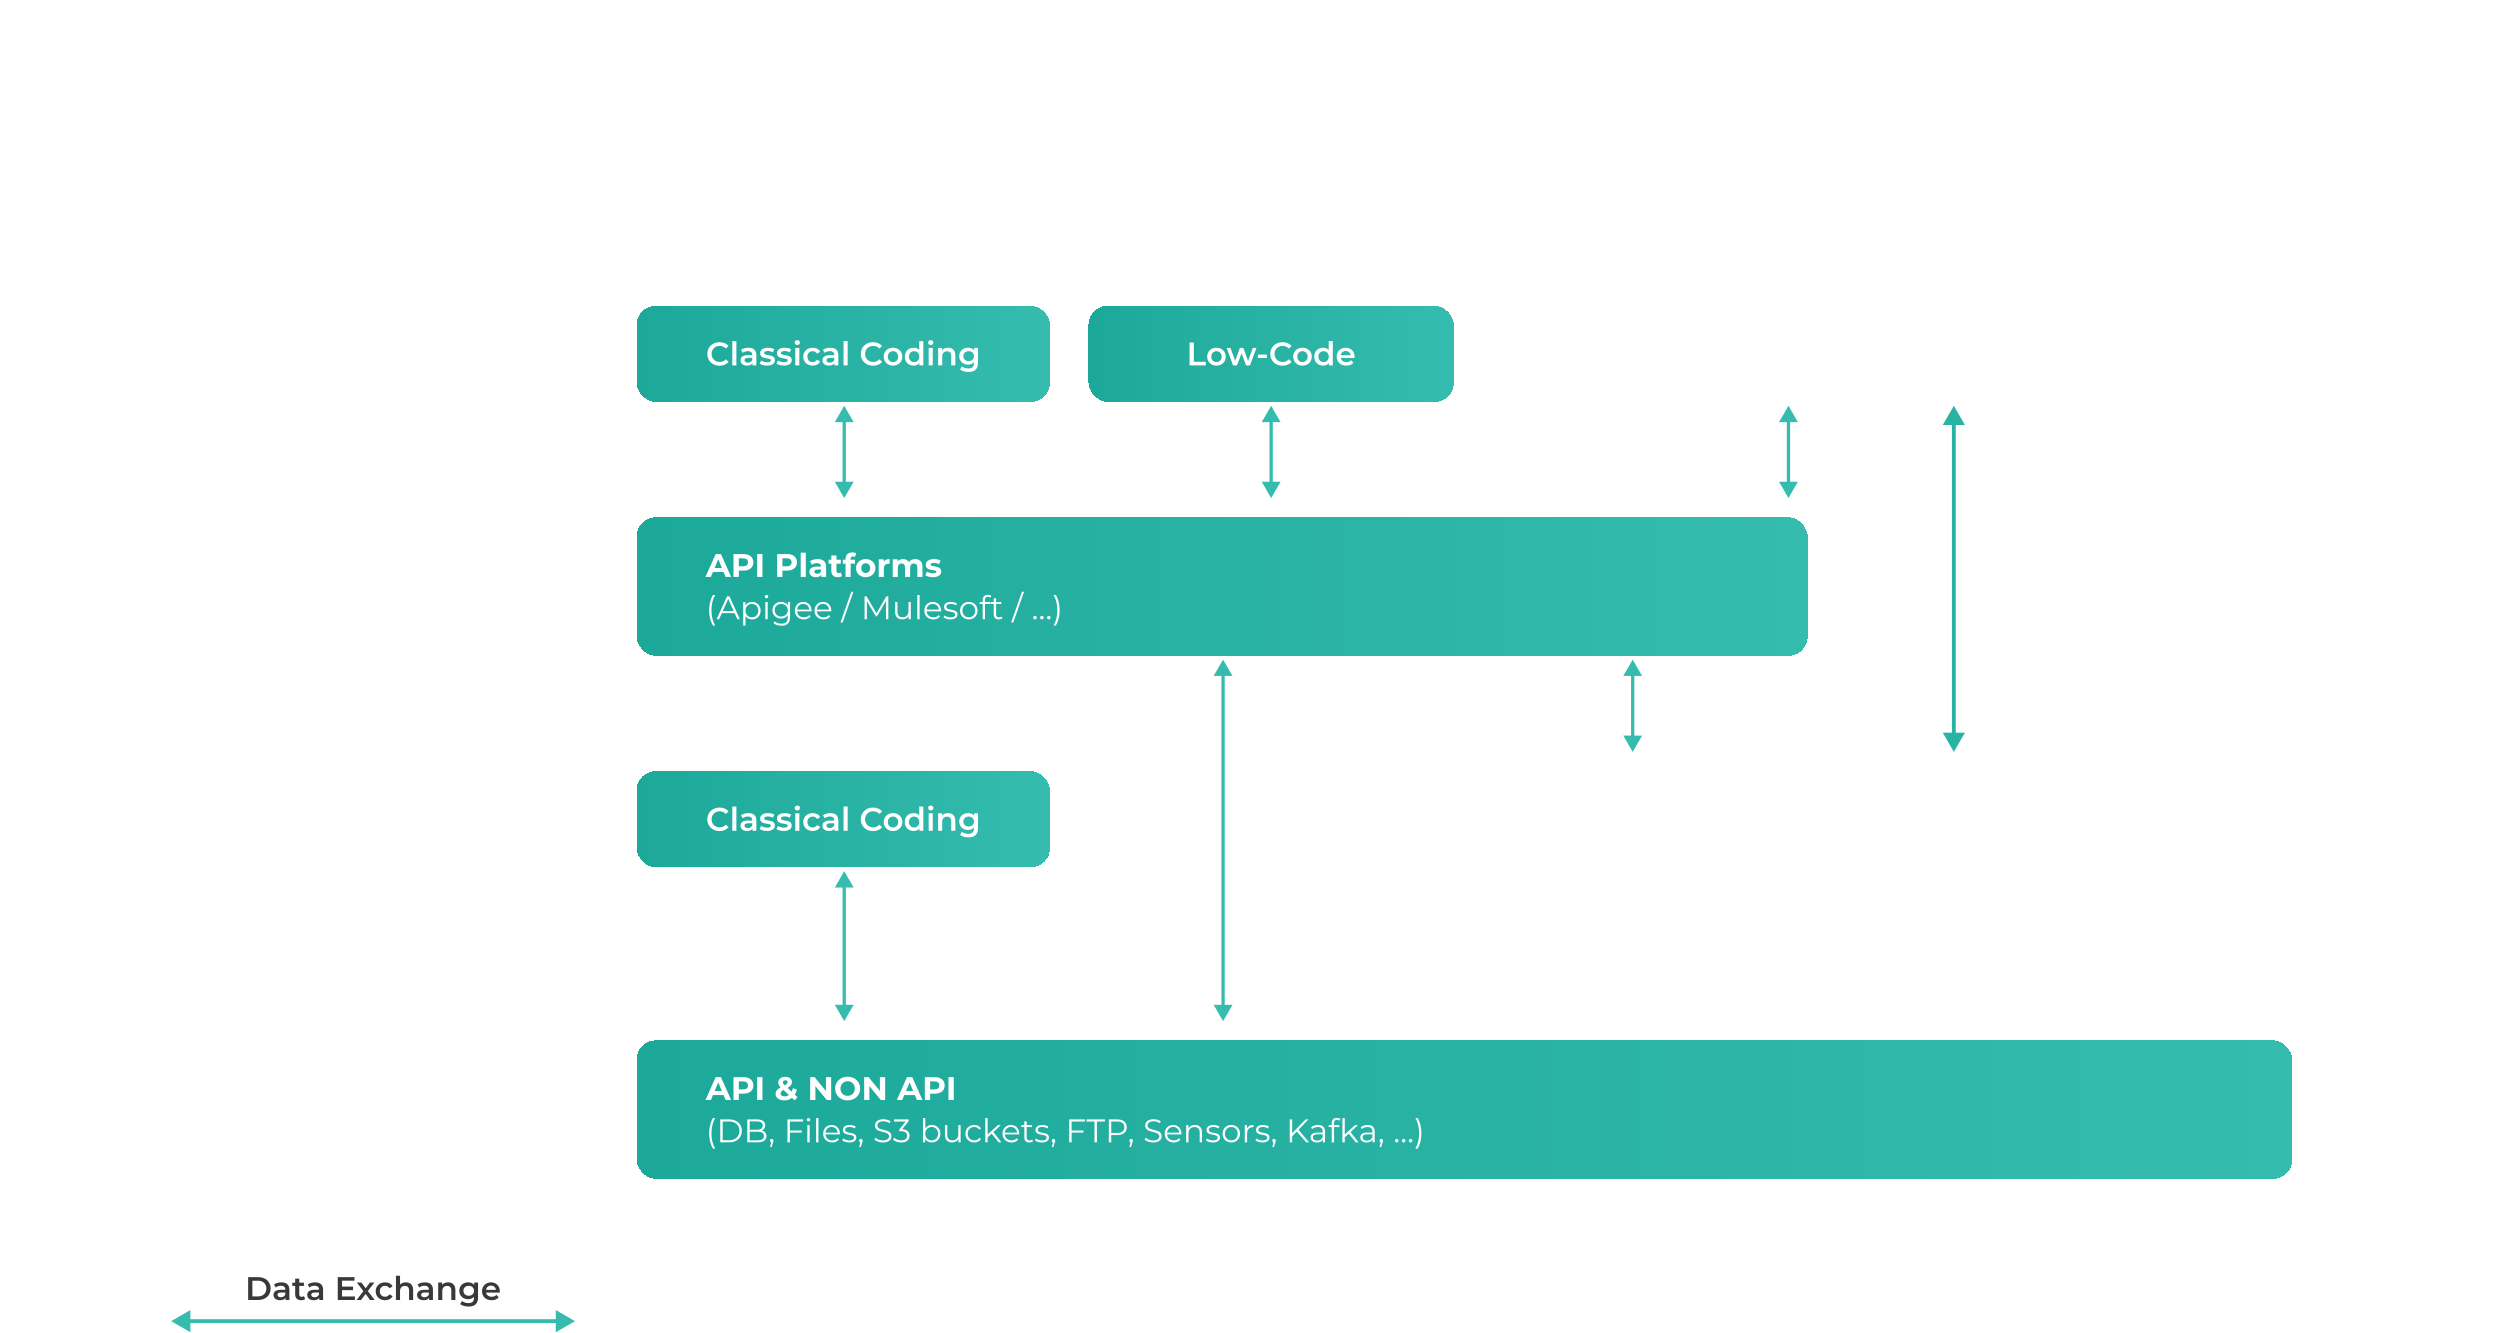 <svg width="1300" height="693" viewBox="0 0 1300 693" fill="none" xmlns="http://www.w3.org/2000/svg">
<g filter="url(#filter0_d_542_4000)">
<rect x="331" y="397" width="215" height="50" rx="10" fill="url(#paint0_linear_542_4000)" shape-rendering="crispEdges"/>
<path d="M374.153 428.17C370.515 428.17 367.795 425.603 367.795 422.05C367.795 418.497 370.515 415.93 374.17 415.93C376.108 415.93 377.774 416.627 378.879 417.919L377.451 419.262C376.584 418.327 375.513 417.868 374.272 417.868C371.807 417.868 370.022 419.602 370.022 422.05C370.022 424.498 371.807 426.232 374.272 426.232C375.513 426.232 376.584 425.773 377.451 424.821L378.879 426.181C377.774 427.473 376.108 428.17 374.153 428.17ZM380.792 428V415.386H382.917V428H380.792ZM389.175 418.82C391.793 418.82 393.306 420.061 393.306 422.679V428H391.3V426.895C390.79 427.677 389.804 428.119 388.444 428.119C386.37 428.119 385.061 426.98 385.061 425.399C385.061 423.886 386.081 422.696 388.835 422.696H391.181V422.56C391.181 421.319 390.433 420.588 388.92 420.588C387.9 420.588 386.846 420.928 386.166 421.489L385.333 419.942C386.302 419.194 387.713 418.82 389.175 418.82ZM388.886 426.572C389.923 426.572 390.824 426.096 391.181 425.161V424.107H388.988C387.543 424.107 387.152 424.651 387.152 425.314C387.152 426.079 387.798 426.572 388.886 426.572ZM398.838 428.119C397.325 428.119 395.812 427.677 394.996 427.099L395.812 425.484C396.611 426.011 397.835 426.385 398.974 426.385C400.317 426.385 400.878 426.011 400.878 425.382C400.878 423.648 395.268 425.28 395.268 421.659C395.268 419.942 396.815 418.82 399.263 418.82C400.47 418.82 401.847 419.109 402.663 419.602L401.847 421.217C400.98 420.707 400.113 420.537 399.246 420.537C397.954 420.537 397.342 420.962 397.342 421.557C397.342 423.393 402.952 421.761 402.952 425.314C402.952 427.014 401.388 428.119 398.838 428.119ZM407.587 428.119C406.074 428.119 404.561 427.677 403.745 427.099L404.561 425.484C405.36 426.011 406.584 426.385 407.723 426.385C409.066 426.385 409.627 426.011 409.627 425.382C409.627 423.648 404.017 425.28 404.017 421.659C404.017 419.942 405.564 418.82 408.012 418.82C409.219 418.82 410.596 419.109 411.412 419.602L410.596 421.217C409.729 420.707 408.862 420.537 407.995 420.537C406.703 420.537 406.091 420.962 406.091 421.557C406.091 423.393 411.701 421.761 411.701 425.314C411.701 427.014 410.137 428.119 407.587 428.119ZM414.602 417.426C413.82 417.426 413.242 416.865 413.242 416.151C413.242 415.437 413.82 414.876 414.602 414.876C415.384 414.876 415.962 415.403 415.962 416.1C415.962 416.848 415.401 417.426 414.602 417.426ZM413.531 428V418.922H415.656V428H413.531ZM422.61 428.119C419.737 428.119 417.697 426.181 417.697 423.461C417.697 420.741 419.737 418.82 422.61 418.82C424.378 418.82 425.789 419.551 426.486 420.928L424.854 421.88C424.31 421.013 423.494 420.622 422.593 420.622C421.029 420.622 419.839 421.71 419.839 423.461C419.839 425.229 421.029 426.3 422.593 426.3C423.494 426.3 424.31 425.909 424.854 425.042L426.486 425.994C425.789 427.354 424.378 428.119 422.61 428.119ZM431.791 418.82C434.409 418.82 435.922 420.061 435.922 422.679V428H433.916V426.895C433.406 427.677 432.42 428.119 431.06 428.119C428.986 428.119 427.677 426.98 427.677 425.399C427.677 423.886 428.697 422.696 431.451 422.696H433.797V422.56C433.797 421.319 433.049 420.588 431.536 420.588C430.516 420.588 429.462 420.928 428.782 421.489L427.949 419.942C428.918 419.194 430.329 418.82 431.791 418.82ZM431.502 426.572C432.539 426.572 433.44 426.096 433.797 425.161V424.107H431.604C430.159 424.107 429.768 424.651 429.768 425.314C429.768 426.079 430.414 426.572 431.502 426.572ZM438.649 428V415.386H440.774V428H438.649ZM453.973 428.17C450.335 428.17 447.615 425.603 447.615 422.05C447.615 418.497 450.335 415.93 453.99 415.93C455.928 415.93 457.594 416.627 458.699 417.919L457.271 419.262C456.404 418.327 455.333 417.868 454.092 417.868C451.627 417.868 449.842 419.602 449.842 422.05C449.842 424.498 451.627 426.232 454.092 426.232C455.333 426.232 456.404 425.773 457.271 424.821L458.699 426.181C457.594 427.473 455.928 428.17 453.973 428.17ZM464.361 428.119C461.573 428.119 459.533 426.181 459.533 423.461C459.533 420.741 461.573 418.82 464.361 418.82C467.183 418.82 469.206 420.741 469.206 423.461C469.206 426.181 467.183 428.119 464.361 428.119ZM464.361 426.3C465.908 426.3 467.064 425.195 467.064 423.461C467.064 421.727 465.908 420.622 464.361 420.622C462.831 420.622 461.675 421.727 461.675 423.461C461.675 425.195 462.831 426.3 464.361 426.3ZM478.004 415.386H480.129V428H478.089V426.827C477.375 427.694 476.321 428.119 475.08 428.119C472.445 428.119 470.49 426.283 470.49 423.461C470.49 420.639 472.445 418.82 475.08 418.82C476.253 418.82 477.29 419.211 478.004 420.044V415.386ZM475.335 426.3C476.865 426.3 478.038 425.195 478.038 423.461C478.038 421.727 476.865 420.622 475.335 420.622C473.805 420.622 472.632 421.727 472.632 423.461C472.632 425.195 473.805 426.3 475.335 426.3ZM483.98 417.426C483.198 417.426 482.62 416.865 482.62 416.151C482.62 415.437 483.198 414.876 483.98 414.876C484.762 414.876 485.34 415.403 485.34 416.1C485.34 416.848 484.779 417.426 483.98 417.426ZM482.909 428V418.922H485.034V428H482.909ZM492.974 418.82C495.15 418.82 496.765 420.061 496.765 422.798V428H494.64V423.07C494.64 421.455 493.841 420.673 492.481 420.673C490.968 420.673 489.948 421.591 489.948 423.41V428H487.823V418.922H489.846V420.095C490.543 419.262 491.648 418.82 492.974 418.82ZM506.53 418.922H508.553V426.623C508.553 429.921 506.836 431.417 503.657 431.417C501.957 431.417 500.274 430.975 499.237 430.125L500.189 428.527C500.988 429.19 502.28 429.615 503.538 429.615C505.544 429.615 506.428 428.697 506.428 426.861V426.385C505.68 427.201 504.609 427.592 503.385 427.592C500.784 427.592 498.795 425.824 498.795 423.189C498.795 420.554 500.784 418.82 503.385 418.82C504.66 418.82 505.782 419.228 506.53 420.129V418.922ZM503.708 425.79C505.306 425.79 506.462 424.736 506.462 423.189C506.462 421.659 505.306 420.622 503.708 420.622C502.093 420.622 500.937 421.659 500.937 423.189C500.937 424.736 502.093 425.79 503.708 425.79Z" fill="white"/>
</g>
<path d="M849 343L844.093 351.5L853.907 351.5L849 343ZM849 391L853.907 382.5L844.093 382.5L849 391ZM848.15 350.65L848.15 383.35L849.85 383.35L849.85 350.65L848.15 350.65Z" fill="#35BCAE"/>
<g filter="url(#filter1_d_542_4000)">
<rect x="331" y="537" width="861" height="72" rx="10" fill="url(#paint1_linear_542_4000)" shape-rendering="crispEdges"/>
<path d="M377.302 568L376.248 565.45H370.723L369.669 568H366.847L372.151 556.1H374.871L380.192 568H377.302ZM371.607 563.359H375.381L373.494 558.803L371.607 563.359ZM386.578 556.1C389.757 556.1 391.746 557.749 391.746 560.418C391.746 563.07 389.757 564.719 386.578 564.719H384.181V568H381.427V556.1H386.578ZM386.425 562.475C388.108 562.475 388.958 561.71 388.958 560.418C388.958 559.109 388.108 558.344 386.425 558.344H384.181V562.475H386.425ZM393.712 568V556.1H396.466V568H393.712ZM414.695 566.521L413.25 568.204L411.822 566.878C410.734 567.728 409.374 568.204 407.844 568.204C405.226 568.204 403.305 566.844 403.305 564.94C403.305 563.444 404.104 562.407 405.923 561.387C405.056 560.486 404.699 559.721 404.699 558.871C404.699 557.137 406.161 555.947 408.405 555.947C410.462 555.947 411.822 557.001 411.822 558.684C411.822 559.908 411.108 560.809 409.493 561.693L411.669 563.716C411.924 563.189 412.128 562.56 412.264 561.863L414.389 562.526C414.168 563.546 413.811 564.464 413.301 565.229L414.695 566.521ZM408.405 557.749C407.589 557.749 407.113 558.208 407.113 558.837C407.113 559.296 407.3 559.636 408.031 560.35C409.204 559.721 409.578 559.279 409.578 558.735C409.578 558.157 409.17 557.749 408.405 557.749ZM408.031 566.13C408.847 566.13 409.612 565.892 410.258 565.433L407.385 562.747C406.297 563.376 405.906 563.92 405.906 564.651C405.906 565.518 406.722 566.13 408.031 566.13ZM429.481 556.1H432.201V568H429.94L424.007 560.775V568H421.287V556.1H423.565L429.481 563.325V556.1ZM440.779 568.204C437.022 568.204 434.268 565.586 434.268 562.05C434.268 558.514 437.022 555.896 440.779 555.896C444.519 555.896 447.29 558.497 447.29 562.05C447.29 565.603 444.519 568.204 440.779 568.204ZM440.779 565.858C442.904 565.858 444.502 564.311 444.502 562.05C444.502 559.789 442.904 558.242 440.779 558.242C438.654 558.242 437.056 559.789 437.056 562.05C437.056 564.311 438.654 565.858 440.779 565.858ZM457.554 556.1H460.274V568H458.013L452.08 560.775V568H449.36V556.1H451.638L457.554 563.325V556.1ZM476.795 568L475.741 565.45H470.216L469.162 568H466.34L471.644 556.1H474.364L479.685 568H476.795ZM471.1 563.359H474.874L472.987 558.803L471.1 563.359ZM486.071 556.1C489.25 556.1 491.239 557.749 491.239 560.418C491.239 563.07 489.25 564.719 486.071 564.719H483.674V568H480.92V556.1H486.071ZM485.918 562.475C487.601 562.475 488.451 561.71 488.451 560.418C488.451 559.109 487.601 558.344 485.918 558.344H483.674V562.475H485.918ZM493.205 568V556.1H495.959V568H493.205ZM370.74 593.298C369.482 591.241 368.768 588.47 368.768 585.342C368.768 582.214 369.482 579.409 370.74 577.386H371.896C370.553 579.715 369.958 582.316 369.958 585.342C369.958 588.368 370.553 590.969 371.896 593.298H370.74ZM374.533 590V578.1H379.378C383.186 578.1 385.753 580.548 385.753 584.05C385.753 587.552 383.186 590 379.378 590H374.533ZM375.791 588.912H379.31C382.472 588.912 384.512 586.906 384.512 584.05C384.512 581.194 382.472 579.188 379.31 579.188H375.791V588.912ZM396.075 583.863C397.605 584.203 398.523 585.206 398.523 586.821C398.523 588.844 397.027 590 394.052 590H388.578V578.1H393.712C396.364 578.1 397.894 579.222 397.894 581.16C397.894 582.52 397.163 583.421 396.075 583.863ZM393.627 579.137H389.836V583.455H393.627C395.531 583.455 396.636 582.724 396.636 581.296C396.636 579.868 395.531 579.137 393.627 579.137ZM394.035 588.963C396.126 588.963 397.265 588.283 397.265 586.719C397.265 585.172 396.126 584.492 394.035 584.492H389.836V588.963H394.035ZM401.308 588.232C401.835 588.232 402.209 588.64 402.209 589.15C402.209 589.439 402.141 589.66 401.971 590.136L401.257 592.482H400.441L401.019 590.017C400.662 589.915 400.407 589.592 400.407 589.15C400.407 588.623 400.798 588.232 401.308 588.232ZM417.639 579.188H410.737V583.863H416.891V584.951H410.737V590H409.479V578.1H417.639V579.188ZM420.428 579.103C419.935 579.103 419.544 578.712 419.544 578.236C419.544 577.777 419.935 577.386 420.428 577.386C420.921 577.386 421.312 577.76 421.312 578.219C421.312 578.712 420.938 579.103 420.428 579.103ZM419.816 590V581.058H421.023V590H419.816ZM424.381 590V577.386H425.588V590H424.381ZM436.75 585.529C436.75 585.631 436.733 585.767 436.733 585.903H429.253C429.389 587.773 430.817 589.014 432.772 589.014C433.86 589.014 434.829 588.623 435.509 587.841L436.189 588.623C435.39 589.575 434.149 590.085 432.738 590.085C429.95 590.085 428.046 588.181 428.046 585.529C428.046 582.877 429.899 580.99 432.415 580.99C434.931 580.99 436.75 582.843 436.75 585.529ZM432.415 582.027C430.681 582.027 429.406 583.251 429.253 585.002H435.594C435.441 583.251 434.166 582.027 432.415 582.027ZM441.603 590.085C440.124 590.085 438.696 589.609 437.965 588.98L438.509 588.028C439.223 588.589 440.43 589.031 441.688 589.031C443.388 589.031 444.085 588.453 444.085 587.569C444.085 585.24 438.288 587.076 438.288 583.54C438.288 582.078 439.546 580.99 441.824 580.99C442.98 580.99 444.238 581.313 444.986 581.823L444.459 582.792C443.677 582.248 442.742 582.027 441.824 582.027C440.209 582.027 439.495 582.656 439.495 583.506C439.495 585.92 445.292 584.101 445.292 587.535C445.292 589.082 443.932 590.085 441.603 590.085ZM447.66 588.232C448.187 588.232 448.561 588.64 448.561 589.15C448.561 589.439 448.493 589.66 448.323 590.136L447.609 592.482H446.793L447.371 590.017C447.014 589.915 446.759 589.592 446.759 589.15C446.759 588.623 447.15 588.232 447.66 588.232ZM459.112 590.102C457.327 590.102 455.576 589.473 454.692 588.555L455.185 587.586C456.035 588.419 457.548 589.031 459.112 589.031C461.339 589.031 462.308 588.096 462.308 586.923C462.308 583.659 454.981 585.665 454.981 581.262C454.981 579.511 456.341 577.998 459.367 577.998C460.71 577.998 462.104 578.389 463.056 579.052L462.631 580.055C461.611 579.392 460.421 579.069 459.367 579.069C457.191 579.069 456.222 580.038 456.222 581.228C456.222 584.492 463.549 582.52 463.549 586.855C463.549 588.606 462.155 590.102 459.112 590.102ZM469.149 583.2C471.699 583.336 472.974 584.679 472.974 586.583C472.974 588.572 471.529 590.102 468.656 590.102C466.939 590.102 465.29 589.507 464.372 588.572L464.967 587.603C465.732 588.402 467.109 588.98 468.656 588.98C470.628 588.98 471.716 588.062 471.716 586.583C471.716 585.155 470.713 584.22 468.503 584.22H467.653V583.319L470.951 579.188H464.865V578.1H472.515V578.967L469.149 583.2ZM484.554 580.99C487.104 580.99 489.008 582.826 489.008 585.529C489.008 588.232 487.104 590.085 484.554 590.085C483.075 590.085 481.834 589.439 481.103 588.232V590H479.947V577.386H481.154V582.758C481.902 581.602 483.126 580.99 484.554 580.99ZM484.469 589.014C486.356 589.014 487.801 587.62 487.801 585.529C487.801 583.438 486.356 582.044 484.469 582.044C482.565 582.044 481.137 583.438 481.137 585.529C481.137 587.62 482.565 589.014 484.469 589.014ZM498.319 581.058H499.526V590H498.37V588.368C497.741 589.456 496.585 590.085 495.157 590.085C492.879 590.085 491.383 588.81 491.383 586.243V581.058H492.59V586.124C492.59 588.028 493.576 588.997 495.276 588.997C497.146 588.997 498.319 587.79 498.319 585.75V581.058ZM506.613 590.085C503.944 590.085 502.006 588.198 502.006 585.529C502.006 582.86 503.944 580.99 506.613 580.99C508.126 580.99 509.401 581.585 510.115 582.758L509.214 583.37C508.602 582.469 507.65 582.044 506.613 582.044C504.658 582.044 503.23 583.438 503.23 585.529C503.23 587.637 504.658 589.014 506.613 589.014C507.65 589.014 508.602 588.606 509.214 587.705L510.115 588.317C509.401 589.473 508.126 590.085 506.613 590.085ZM519.272 590L515.668 585.512L513.56 587.45V590H512.353V577.386H513.56V585.937L518.898 581.058H520.394L516.569 584.713L520.751 590H519.272ZM530.001 585.529C530.001 585.631 529.984 585.767 529.984 585.903H522.504C522.64 587.773 524.068 589.014 526.023 589.014C527.111 589.014 528.08 588.623 528.76 587.841L529.44 588.623C528.641 589.575 527.4 590.085 525.989 590.085C523.201 590.085 521.297 588.181 521.297 585.529C521.297 582.877 523.15 580.99 525.666 580.99C528.182 580.99 530.001 582.843 530.001 585.529ZM525.666 582.027C523.932 582.027 522.657 583.251 522.504 585.002H528.845C528.692 583.251 527.417 582.027 525.666 582.027ZM536.741 588.589L537.166 589.456C536.69 589.881 535.976 590.085 535.279 590.085C533.596 590.085 532.661 589.133 532.661 587.484V582.078H531.063V581.058H532.661V579.103H533.868V581.058H536.588V582.078H533.868V587.416C533.868 588.47 534.412 589.048 535.415 589.048C535.908 589.048 536.401 588.895 536.741 588.589ZM541.761 590.085C540.282 590.085 538.854 589.609 538.123 588.98L538.667 588.028C539.381 588.589 540.588 589.031 541.846 589.031C543.546 589.031 544.243 588.453 544.243 587.569C544.243 585.24 538.446 587.076 538.446 583.54C538.446 582.078 539.704 580.99 541.982 580.99C543.138 580.99 544.396 581.313 545.144 581.823L544.617 582.792C543.835 582.248 542.9 582.027 541.982 582.027C540.367 582.027 539.653 582.656 539.653 583.506C539.653 585.92 545.45 584.101 545.45 587.535C545.45 589.082 544.09 590.085 541.761 590.085ZM547.817 588.232C548.344 588.232 548.718 588.64 548.718 589.15C548.718 589.439 548.65 589.66 548.48 590.136L547.766 592.482H546.95L547.528 590.017C547.171 589.915 546.916 589.592 546.916 589.15C546.916 588.623 547.307 588.232 547.817 588.232ZM564.148 579.188H557.246V583.863H563.4V584.951H557.246V590H555.988V578.1H564.148V579.188ZM569.141 590V579.188H564.959V578.1H574.581V579.188H570.399V590H569.141ZM581.044 578.1C584.07 578.1 585.906 579.63 585.906 582.18C585.906 584.713 584.07 586.243 581.044 586.243H577.848V590H576.59V578.1H581.044ZM581.01 585.138C583.39 585.138 584.648 584.05 584.648 582.18C584.648 580.276 583.39 579.188 581.01 579.188H577.848V585.138H581.01ZM588.175 588.232C588.702 588.232 589.076 588.64 589.076 589.15C589.076 589.439 589.008 589.66 588.838 590.136L588.124 592.482H587.308L587.886 590.017C587.529 589.915 587.274 589.592 587.274 589.15C587.274 588.623 587.665 588.232 588.175 588.232ZM599.627 590.102C597.842 590.102 596.091 589.473 595.207 588.555L595.7 587.586C596.55 588.419 598.063 589.031 599.627 589.031C601.854 589.031 602.823 588.096 602.823 586.923C602.823 583.659 595.496 585.665 595.496 581.262C595.496 579.511 596.856 577.998 599.882 577.998C601.225 577.998 602.619 578.389 603.571 579.052L603.146 580.055C602.126 579.392 600.936 579.069 599.882 579.069C597.706 579.069 596.737 580.038 596.737 581.228C596.737 584.492 604.064 582.52 604.064 586.855C604.064 588.606 602.67 590.102 599.627 590.102ZM614.353 585.529C614.353 585.631 614.336 585.767 614.336 585.903H606.856C606.992 587.773 608.42 589.014 610.375 589.014C611.463 589.014 612.432 588.623 613.112 587.841L613.792 588.623C612.993 589.575 611.752 590.085 610.341 590.085C607.553 590.085 605.649 588.181 605.649 585.529C605.649 582.877 607.502 580.99 610.018 580.99C612.534 580.99 614.353 582.843 614.353 585.529ZM610.018 582.027C608.284 582.027 607.009 583.251 606.856 585.002H613.197C613.044 583.251 611.769 582.027 610.018 582.027ZM621.366 580.99C623.542 580.99 625.038 582.248 625.038 584.815V590H623.831V584.934C623.831 583.047 622.845 582.078 621.145 582.078C619.224 582.078 618.017 583.268 618.017 585.308V590H616.81V581.058H617.966V582.707C618.612 581.619 619.819 580.99 621.366 580.99ZM630.712 590.085C629.233 590.085 627.805 589.609 627.074 588.98L627.618 588.028C628.332 588.589 629.539 589.031 630.797 589.031C632.497 589.031 633.194 588.453 633.194 587.569C633.194 585.24 627.397 587.076 627.397 583.54C627.397 582.078 628.655 580.99 630.933 580.99C632.089 580.99 633.347 581.313 634.095 581.823L633.568 582.792C632.786 582.248 631.851 582.027 630.933 582.027C629.318 582.027 628.604 582.656 628.604 583.506C628.604 585.92 634.401 584.101 634.401 587.535C634.401 589.082 633.041 590.085 630.712 590.085ZM640.287 590.085C637.669 590.085 635.731 588.181 635.731 585.529C635.731 582.877 637.669 580.99 640.287 580.99C642.905 580.99 644.826 582.877 644.826 585.529C644.826 588.181 642.905 590.085 640.287 590.085ZM640.287 589.014C642.191 589.014 643.602 587.62 643.602 585.529C643.602 583.438 642.191 582.044 640.287 582.044C638.383 582.044 636.955 583.438 636.955 585.529C636.955 587.62 638.383 589.014 640.287 589.014ZM648.446 582.809C649.007 581.619 650.146 580.99 651.795 580.99V582.163C651.693 582.163 651.591 582.146 651.506 582.146C649.636 582.146 648.497 583.336 648.497 585.444V590H647.29V581.058H648.446V582.809ZM656.444 590.085C654.965 590.085 653.537 589.609 652.806 588.98L653.35 588.028C654.064 588.589 655.271 589.031 656.529 589.031C658.229 589.031 658.926 588.453 658.926 587.569C658.926 585.24 653.129 587.076 653.129 583.54C653.129 582.078 654.387 580.99 656.665 580.99C657.821 580.99 659.079 581.313 659.827 581.823L659.3 582.792C658.518 582.248 657.583 582.027 656.665 582.027C655.05 582.027 654.336 582.656 654.336 583.506C654.336 585.92 660.133 584.101 660.133 587.535C660.133 589.082 658.773 590.085 656.444 590.085ZM662.501 588.232C663.028 588.232 663.402 588.64 663.402 589.15C663.402 589.439 663.334 589.66 663.164 590.136L662.45 592.482H661.634L662.212 590.017C661.855 589.915 661.6 589.592 661.6 589.15C661.6 588.623 661.991 588.232 662.501 588.232ZM679.222 590L674.36 584.407L671.929 586.872V590H670.671V578.1H671.929V585.291L678.916 578.1H680.361L675.21 583.489L680.718 590H679.222ZM685.398 580.99C687.71 580.99 689.019 582.146 689.019 584.458V590H687.863V588.606C687.319 589.524 686.265 590.085 684.786 590.085C682.763 590.085 681.522 589.031 681.522 587.484C681.522 586.107 682.406 584.951 684.973 584.951H687.812V584.407C687.812 582.877 686.945 582.044 685.279 582.044C684.123 582.044 683.035 582.452 682.304 583.098L681.76 582.197C682.661 581.432 683.987 580.99 685.398 580.99ZM684.973 589.133C686.333 589.133 687.336 588.487 687.812 587.314V585.852H685.007C683.273 585.852 682.712 586.532 682.712 587.45C682.712 588.487 683.545 589.133 684.973 589.133ZM695.255 578.321C694.218 578.321 693.674 578.899 693.674 580.004V581.058H696.428V582.078H693.708V590H692.501V582.078H690.903V581.058H692.501V579.953C692.501 578.355 693.453 577.301 695.204 577.301C695.867 577.301 696.547 577.488 696.989 577.862L696.581 578.763C696.241 578.474 695.765 578.321 695.255 578.321ZM704.977 590L701.373 585.512L699.265 587.45V590H698.058V577.386H699.265V585.937L704.603 581.058H706.099L702.274 584.713L706.456 590H704.977ZM711.23 580.99C713.542 580.99 714.851 582.146 714.851 584.458V590H713.695V588.606C713.151 589.524 712.097 590.085 710.618 590.085C708.595 590.085 707.354 589.031 707.354 587.484C707.354 586.107 708.238 584.951 710.805 584.951H713.644V584.407C713.644 582.877 712.777 582.044 711.111 582.044C709.955 582.044 708.867 582.452 708.136 583.098L707.592 582.197C708.493 581.432 709.819 580.99 711.23 580.99ZM710.805 589.133C712.165 589.133 713.168 588.487 713.644 587.314V585.852H710.839C709.105 585.852 708.544 586.532 708.544 587.45C708.544 588.487 709.377 589.133 710.805 589.133ZM718.265 588.232C718.792 588.232 719.166 588.64 719.166 589.15C719.166 589.439 719.098 589.66 718.928 590.136L718.214 592.482H717.398L717.976 590.017C717.619 589.915 717.364 589.592 717.364 589.15C717.364 588.623 717.755 588.232 718.265 588.232ZM726.3 590.085C725.807 590.085 725.399 589.677 725.399 589.15C725.399 588.623 725.807 588.232 726.3 588.232C726.793 588.232 727.218 588.623 727.218 589.15C727.218 589.677 726.793 590.085 726.3 590.085ZM729.903 590.085C729.41 590.085 729.002 589.677 729.002 589.15C729.002 588.623 729.41 588.232 729.903 588.232C730.396 588.232 730.821 588.623 730.821 589.15C730.821 589.677 730.396 590.085 729.903 590.085ZM733.505 590.085C733.012 590.085 732.604 589.677 732.604 589.15C732.604 588.623 733.012 588.232 733.505 588.232C733.998 588.232 734.423 588.623 734.423 589.15C734.423 589.677 733.998 590.085 733.505 590.085ZM737.142 593.298H735.986C737.346 590.969 737.941 588.368 737.941 585.342C737.941 582.316 737.346 579.715 735.986 577.386H737.142C738.417 579.409 739.131 582.214 739.131 585.342C739.131 588.47 738.417 591.241 737.142 593.298Z" fill="white"/>
</g>
<path d="M439 453L434.093 461.5L443.907 461.5L439 453ZM439 531L443.907 522.5L434.093 522.5L439 531ZM438.15 460.65L438.15 523.35L439.85 523.35L439.85 460.65L438.15 460.65Z" fill="#35BCAE"/>
<path d="M636 343L631.093 351.5L640.907 351.5L636 343ZM636 531L640.907 522.5L631.093 522.5L636 531ZM635.15 350.65L635.15 523.35L636.85 523.35L636.85 350.65L635.15 350.65Z" fill="#35BCAE"/>
<g filter="url(#filter2_d_542_4000)">
<rect x="331" y="155" width="215" height="50" rx="10" fill="url(#paint2_linear_542_4000)" shape-rendering="crispEdges"/>
<path d="M374.153 186.17C370.515 186.17 367.795 183.603 367.795 180.05C367.795 176.497 370.515 173.93 374.17 173.93C376.108 173.93 377.774 174.627 378.879 175.919L377.451 177.262C376.584 176.327 375.513 175.868 374.272 175.868C371.807 175.868 370.022 177.602 370.022 180.05C370.022 182.498 371.807 184.232 374.272 184.232C375.513 184.232 376.584 183.773 377.451 182.821L378.879 184.181C377.774 185.473 376.108 186.17 374.153 186.17ZM380.792 186V173.386H382.917V186H380.792ZM389.175 176.82C391.793 176.82 393.306 178.061 393.306 180.679V186H391.3V184.895C390.79 185.677 389.804 186.119 388.444 186.119C386.37 186.119 385.061 184.98 385.061 183.399C385.061 181.886 386.081 180.696 388.835 180.696H391.181V180.56C391.181 179.319 390.433 178.588 388.92 178.588C387.9 178.588 386.846 178.928 386.166 179.489L385.333 177.942C386.302 177.194 387.713 176.82 389.175 176.82ZM388.886 184.572C389.923 184.572 390.824 184.096 391.181 183.161V182.107H388.988C387.543 182.107 387.152 182.651 387.152 183.314C387.152 184.079 387.798 184.572 388.886 184.572ZM398.838 186.119C397.325 186.119 395.812 185.677 394.996 185.099L395.812 183.484C396.611 184.011 397.835 184.385 398.974 184.385C400.317 184.385 400.878 184.011 400.878 183.382C400.878 181.648 395.268 183.28 395.268 179.659C395.268 177.942 396.815 176.82 399.263 176.82C400.47 176.82 401.847 177.109 402.663 177.602L401.847 179.217C400.98 178.707 400.113 178.537 399.246 178.537C397.954 178.537 397.342 178.962 397.342 179.557C397.342 181.393 402.952 179.761 402.952 183.314C402.952 185.014 401.388 186.119 398.838 186.119ZM407.587 186.119C406.074 186.119 404.561 185.677 403.745 185.099L404.561 183.484C405.36 184.011 406.584 184.385 407.723 184.385C409.066 184.385 409.627 184.011 409.627 183.382C409.627 181.648 404.017 183.28 404.017 179.659C404.017 177.942 405.564 176.82 408.012 176.82C409.219 176.82 410.596 177.109 411.412 177.602L410.596 179.217C409.729 178.707 408.862 178.537 407.995 178.537C406.703 178.537 406.091 178.962 406.091 179.557C406.091 181.393 411.701 179.761 411.701 183.314C411.701 185.014 410.137 186.119 407.587 186.119ZM414.602 175.426C413.82 175.426 413.242 174.865 413.242 174.151C413.242 173.437 413.82 172.876 414.602 172.876C415.384 172.876 415.962 173.403 415.962 174.1C415.962 174.848 415.401 175.426 414.602 175.426ZM413.531 186V176.922H415.656V186H413.531ZM422.61 186.119C419.737 186.119 417.697 184.181 417.697 181.461C417.697 178.741 419.737 176.82 422.61 176.82C424.378 176.82 425.789 177.551 426.486 178.928L424.854 179.88C424.31 179.013 423.494 178.622 422.593 178.622C421.029 178.622 419.839 179.71 419.839 181.461C419.839 183.229 421.029 184.3 422.593 184.3C423.494 184.3 424.31 183.909 424.854 183.042L426.486 183.994C425.789 185.354 424.378 186.119 422.61 186.119ZM431.791 176.82C434.409 176.82 435.922 178.061 435.922 180.679V186H433.916V184.895C433.406 185.677 432.42 186.119 431.06 186.119C428.986 186.119 427.677 184.98 427.677 183.399C427.677 181.886 428.697 180.696 431.451 180.696H433.797V180.56C433.797 179.319 433.049 178.588 431.536 178.588C430.516 178.588 429.462 178.928 428.782 179.489L427.949 177.942C428.918 177.194 430.329 176.82 431.791 176.82ZM431.502 184.572C432.539 184.572 433.44 184.096 433.797 183.161V182.107H431.604C430.159 182.107 429.768 182.651 429.768 183.314C429.768 184.079 430.414 184.572 431.502 184.572ZM438.649 186V173.386H440.774V186H438.649ZM453.973 186.17C450.335 186.17 447.615 183.603 447.615 180.05C447.615 176.497 450.335 173.93 453.99 173.93C455.928 173.93 457.594 174.627 458.699 175.919L457.271 177.262C456.404 176.327 455.333 175.868 454.092 175.868C451.627 175.868 449.842 177.602 449.842 180.05C449.842 182.498 451.627 184.232 454.092 184.232C455.333 184.232 456.404 183.773 457.271 182.821L458.699 184.181C457.594 185.473 455.928 186.17 453.973 186.17ZM464.361 186.119C461.573 186.119 459.533 184.181 459.533 181.461C459.533 178.741 461.573 176.82 464.361 176.82C467.183 176.82 469.206 178.741 469.206 181.461C469.206 184.181 467.183 186.119 464.361 186.119ZM464.361 184.3C465.908 184.3 467.064 183.195 467.064 181.461C467.064 179.727 465.908 178.622 464.361 178.622C462.831 178.622 461.675 179.727 461.675 181.461C461.675 183.195 462.831 184.3 464.361 184.3ZM478.004 173.386H480.129V186H478.089V184.827C477.375 185.694 476.321 186.119 475.08 186.119C472.445 186.119 470.49 184.283 470.49 181.461C470.49 178.639 472.445 176.82 475.08 176.82C476.253 176.82 477.29 177.211 478.004 178.044V173.386ZM475.335 184.3C476.865 184.3 478.038 183.195 478.038 181.461C478.038 179.727 476.865 178.622 475.335 178.622C473.805 178.622 472.632 179.727 472.632 181.461C472.632 183.195 473.805 184.3 475.335 184.3ZM483.98 175.426C483.198 175.426 482.62 174.865 482.62 174.151C482.62 173.437 483.198 172.876 483.98 172.876C484.762 172.876 485.34 173.403 485.34 174.1C485.34 174.848 484.779 175.426 483.98 175.426ZM482.909 186V176.922H485.034V186H482.909ZM492.974 176.82C495.15 176.82 496.765 178.061 496.765 180.798V186H494.64V181.07C494.64 179.455 493.841 178.673 492.481 178.673C490.968 178.673 489.948 179.591 489.948 181.41V186H487.823V176.922H489.846V178.095C490.543 177.262 491.648 176.82 492.974 176.82ZM506.53 176.922H508.553V184.623C508.553 187.921 506.836 189.417 503.657 189.417C501.957 189.417 500.274 188.975 499.237 188.125L500.189 186.527C500.988 187.19 502.28 187.615 503.538 187.615C505.544 187.615 506.428 186.697 506.428 184.861V184.385C505.68 185.201 504.609 185.592 503.385 185.592C500.784 185.592 498.795 183.824 498.795 181.189C498.795 178.554 500.784 176.82 503.385 176.82C504.66 176.82 505.782 177.228 506.53 178.129V176.922ZM503.708 183.79C505.306 183.79 506.462 182.736 506.462 181.189C506.462 179.659 505.306 178.622 503.708 178.622C502.093 178.622 500.937 179.659 500.937 181.189C500.937 182.736 502.093 183.79 503.708 183.79Z" fill="white"/>
</g>
<g filter="url(#filter3_d_542_4000)">
<rect x="566" y="155" width="190" height="50" rx="10" fill="url(#paint3_linear_542_4000)" shape-rendering="crispEdges"/>
<path d="M618.587 186V174.1H620.797V184.13H627.019V186H618.587ZM632.557 186.119C629.769 186.119 627.729 184.181 627.729 181.461C627.729 178.741 629.769 176.82 632.557 176.82C635.379 176.82 637.402 178.741 637.402 181.461C637.402 184.181 635.379 186.119 632.557 186.119ZM632.557 184.3C634.104 184.3 635.26 183.195 635.26 181.461C635.26 179.727 634.104 178.622 632.557 178.622C631.027 178.622 629.871 179.727 629.871 181.461C629.871 183.195 631.027 184.3 632.557 184.3ZM651.459 176.922H653.346L649.997 186H647.957L645.611 179.744L643.231 186H641.191L637.859 176.922H639.865L642.262 183.62L644.761 176.922H646.546L648.994 183.654L651.459 176.922ZM654.099 182.158V180.39H658.774V182.158H654.099ZM666.894 186.17C663.256 186.17 660.536 183.603 660.536 180.05C660.536 176.497 663.256 173.93 666.911 173.93C668.849 173.93 670.515 174.627 671.62 175.919L670.192 177.262C669.325 176.327 668.254 175.868 667.013 175.868C664.548 175.868 662.763 177.602 662.763 180.05C662.763 182.498 664.548 184.232 667.013 184.232C668.254 184.232 669.325 183.773 670.192 182.821L671.62 184.181C670.515 185.473 668.849 186.17 666.894 186.17ZM677.282 186.119C674.494 186.119 672.454 184.181 672.454 181.461C672.454 178.741 674.494 176.82 677.282 176.82C680.104 176.82 682.127 178.741 682.127 181.461C682.127 184.181 680.104 186.119 677.282 186.119ZM677.282 184.3C678.829 184.3 679.985 183.195 679.985 181.461C679.985 179.727 678.829 178.622 677.282 178.622C675.752 178.622 674.596 179.727 674.596 181.461C674.596 183.195 675.752 184.3 677.282 184.3ZM690.925 173.386H693.05V186H691.01V184.827C690.296 185.694 689.242 186.119 688.001 186.119C685.366 186.119 683.411 184.283 683.411 181.461C683.411 178.639 685.366 176.82 688.001 176.82C689.174 176.82 690.211 177.211 690.925 178.044V173.386ZM688.256 184.3C689.786 184.3 690.959 183.195 690.959 181.461C690.959 179.727 689.786 178.622 688.256 178.622C686.726 178.622 685.553 179.727 685.553 181.461C685.553 183.195 686.726 184.3 688.256 184.3ZM704.364 181.512C704.364 181.682 704.347 181.937 704.33 182.141H697.207C697.462 183.467 698.567 184.317 700.148 184.317C701.168 184.317 701.967 183.994 702.613 183.331L703.752 184.64C702.936 185.609 701.661 186.119 700.097 186.119C697.054 186.119 695.082 184.164 695.082 181.461C695.082 178.758 697.071 176.82 699.774 176.82C702.426 176.82 704.364 178.673 704.364 181.512ZM699.774 178.52C698.397 178.52 697.394 179.404 697.19 180.73H702.341C702.171 179.421 701.168 178.52 699.774 178.52Z" fill="white"/>
</g>
<path d="M661 211L656.093 219.5L665.907 219.5L661 211ZM661 259L665.907 250.5L656.093 250.5L661 259ZM660.15 218.65L660.15 251.35L661.85 251.35L661.85 218.65L660.15 218.65Z" fill="#35BCAE"/>
<path d="M930 211L925.093 219.5L934.907 219.5L930 211ZM930 259L934.907 250.5L925.093 250.5L930 259ZM929.15 218.65L929.15 251.35L930.85 251.35L930.85 218.65L929.15 218.65Z" fill="#35BCAE"/>
<path d="M439 211L434.093 219.5L443.907 219.5L439 211ZM439 259L443.907 250.5L434.093 250.5L439 259ZM438.15 218.65L438.15 251.35L439.85 251.35L439.85 218.65L438.15 218.65Z" fill="#35BCAE"/>
<g filter="url(#filter4_d_542_4000)">
<rect x="331" y="265" width="609" height="72" rx="10" fill="url(#paint4_linear_542_4000)" shape-rendering="crispEdges"/>
<path d="M377.302 296L376.248 293.45H370.723L369.669 296H366.847L372.151 284.1H374.871L380.192 296H377.302ZM371.607 291.359H375.381L373.494 286.803L371.607 291.359ZM386.578 284.1C389.757 284.1 391.746 285.749 391.746 288.418C391.746 291.07 389.757 292.719 386.578 292.719H384.181V296H381.427V284.1H386.578ZM386.425 290.475C388.108 290.475 388.958 289.71 388.958 288.418C388.958 287.109 388.108 286.344 386.425 286.344H384.181V290.475H386.425ZM393.712 296V284.1H396.466V296H393.712ZM409.255 284.1C412.434 284.1 414.423 285.749 414.423 288.418C414.423 291.07 412.434 292.719 409.255 292.719H406.858V296H404.104V284.1H409.255ZM409.102 290.475C410.785 290.475 411.635 289.71 411.635 288.418C411.635 287.109 410.785 286.344 409.102 286.344H406.858V290.475H409.102ZM416.369 296V283.386H419.021V296H416.369ZM425.171 286.718C427.959 286.718 429.574 288.01 429.574 290.781V296H427.092V294.861C426.599 295.694 425.647 296.136 424.304 296.136C422.162 296.136 420.887 294.946 420.887 293.365C420.887 291.75 422.026 290.628 424.814 290.628H426.922C426.922 289.489 426.242 288.826 424.814 288.826C423.845 288.826 422.842 289.149 422.179 289.676L421.227 287.823C422.23 287.109 423.709 286.718 425.171 286.718ZM424.967 294.351C425.851 294.351 426.616 293.943 426.922 293.11V292.175H425.103C423.862 292.175 423.471 292.634 423.471 293.246C423.471 293.909 424.032 294.351 424.967 294.351ZM437.159 293.688L437.873 295.558C437.329 295.949 436.53 296.136 435.714 296.136C433.555 296.136 432.297 295.031 432.297 292.855V289.098H430.886V287.058H432.297V284.831H434.949V287.058H437.227V289.098H434.949V292.821C434.949 293.603 435.374 294.028 436.088 294.028C436.479 294.028 436.87 293.909 437.159 293.688ZM442.269 286.667V287.058H444.615V289.098H442.337V296H439.685V289.098H438.274V287.058H439.685V286.65C439.685 284.593 440.943 283.25 443.221 283.25C443.969 283.25 444.751 283.403 445.244 283.743L444.547 285.664C444.258 285.46 443.884 285.341 443.476 285.341C442.694 285.341 442.269 285.766 442.269 286.667ZM450.172 296.136C447.265 296.136 445.14 294.181 445.14 291.427C445.14 288.673 447.265 286.718 450.172 286.718C453.079 286.718 455.187 288.673 455.187 291.427C455.187 294.181 453.079 296.136 450.172 296.136ZM450.172 293.96C451.498 293.96 452.501 293.008 452.501 291.427C452.501 289.846 451.498 288.894 450.172 288.894C448.846 288.894 447.826 289.846 447.826 291.427C447.826 293.008 448.846 293.96 450.172 293.96ZM459.492 288.061C460.138 287.177 461.226 286.718 462.637 286.718V289.166C462.416 289.149 462.246 289.132 462.042 289.132C460.58 289.132 459.611 289.931 459.611 291.682V296H456.959V286.854H459.492V288.061ZM475.927 286.718C478.103 286.718 479.667 287.976 479.667 290.764V296H477.015V291.172C477.015 289.693 476.352 289.013 475.281 289.013C474.091 289.013 473.258 289.778 473.258 291.41V296H470.606V291.172C470.606 289.693 469.977 289.013 468.872 289.013C467.699 289.013 466.866 289.778 466.866 291.41V296H464.214V286.854H466.747V287.908C467.427 287.126 468.447 286.718 469.62 286.718C470.895 286.718 471.983 287.211 472.629 288.214C473.36 287.279 474.55 286.718 475.927 286.718ZM485.121 296.136C483.574 296.136 482.01 295.711 481.16 295.15L482.044 293.246C482.86 293.773 484.101 294.13 485.223 294.13C486.447 294.13 486.906 293.807 486.906 293.297C486.906 291.801 481.381 293.331 481.381 289.676C481.381 287.942 482.945 286.718 485.614 286.718C486.872 286.718 488.266 287.007 489.133 287.517L488.249 289.404C487.348 288.894 486.447 288.724 485.614 288.724C484.424 288.724 483.914 289.098 483.914 289.574C483.914 291.138 489.439 289.625 489.439 293.229C489.439 294.929 487.858 296.136 485.121 296.136ZM370.74 321.298C369.482 319.241 368.768 316.47 368.768 313.342C368.768 310.214 369.482 307.409 370.74 305.386H371.896C370.553 307.715 369.958 310.316 369.958 313.342C369.958 316.368 370.553 318.969 371.896 321.298H370.74ZM383.424 318L381.996 314.821H375.366L373.938 318H372.629L378.069 306.1H379.31L384.75 318H383.424ZM375.825 313.801H381.537L378.681 307.409L375.825 313.801ZM391.07 308.99C393.62 308.99 395.524 310.826 395.524 313.529C395.524 316.249 393.62 318.085 391.07 318.085C389.642 318.085 388.418 317.473 387.67 316.317V321.298H386.463V309.058H387.619V310.826C388.35 309.636 389.591 308.99 391.07 308.99ZM390.985 317.014C392.872 317.014 394.317 315.62 394.317 313.529C394.317 311.455 392.872 310.044 390.985 310.044C389.081 310.044 387.653 311.455 387.653 313.529C387.653 315.62 389.081 317.014 390.985 317.014ZM398.597 307.103C398.104 307.103 397.713 306.712 397.713 306.236C397.713 305.777 398.104 305.386 398.597 305.386C399.09 305.386 399.481 305.76 399.481 306.219C399.481 306.712 399.107 307.103 398.597 307.103ZM397.985 318V309.058H399.192V318H397.985ZM409.673 309.058H410.829V316.912C410.829 319.989 409.316 321.383 406.358 321.383C404.726 321.383 403.128 320.89 402.193 320.006L402.805 319.088C403.655 319.853 404.947 320.312 406.324 320.312C408.585 320.312 409.622 319.275 409.622 317.065V315.926C408.874 317.065 407.599 317.66 406.137 317.66C403.587 317.66 401.649 315.875 401.649 313.308C401.649 310.741 403.587 308.99 406.137 308.99C407.633 308.99 408.925 309.602 409.673 310.775V309.058ZM406.256 316.589C408.228 316.589 409.656 315.246 409.656 313.308C409.656 311.37 408.228 310.044 406.256 310.044C404.284 310.044 402.873 311.37 402.873 313.308C402.873 315.246 404.284 316.589 406.256 316.589ZM422.007 313.529C422.007 313.631 421.99 313.767 421.99 313.903H414.51C414.646 315.773 416.074 317.014 418.029 317.014C419.117 317.014 420.086 316.623 420.766 315.841L421.446 316.623C420.647 317.575 419.406 318.085 417.995 318.085C415.207 318.085 413.303 316.181 413.303 313.529C413.303 310.877 415.156 308.99 417.672 308.99C420.188 308.99 422.007 310.843 422.007 313.529ZM417.672 310.027C415.938 310.027 414.663 311.251 414.51 313.002H420.851C420.698 311.251 419.423 310.027 417.672 310.027ZM432.267 313.529C432.267 313.631 432.25 313.767 432.25 313.903H424.77C424.906 315.773 426.334 317.014 428.289 317.014C429.377 317.014 430.346 316.623 431.026 315.841L431.706 316.623C430.907 317.575 429.666 318.085 428.255 318.085C425.467 318.085 423.563 316.181 423.563 313.529C423.563 310.877 425.416 308.99 427.932 308.99C430.448 308.99 432.267 310.843 432.267 313.529ZM427.932 310.027C426.198 310.027 424.923 311.251 424.77 313.002H431.111C430.958 311.251 429.683 310.027 427.932 310.027ZM437.065 319.7L442.675 303.686H443.78L438.17 319.7H437.065ZM460.894 306.1H461.931V318H460.724V308.48L456.049 316.487H455.454L450.779 308.531V318H449.572V306.1H450.609L455.777 314.923L460.894 306.1ZM472.404 309.058H473.611V318H472.455V316.368C471.826 317.456 470.67 318.085 469.242 318.085C466.964 318.085 465.468 316.81 465.468 314.243V309.058H466.675V314.124C466.675 316.028 467.661 316.997 469.361 316.997C471.231 316.997 472.404 315.79 472.404 313.75V309.058ZM476.992 318V305.386H478.199V318H476.992ZM489.36 313.529C489.36 313.631 489.343 313.767 489.343 313.903H481.863C481.999 315.773 483.427 317.014 485.382 317.014C486.47 317.014 487.439 316.623 488.119 315.841L488.799 316.623C488 317.575 486.759 318.085 485.348 318.085C482.56 318.085 480.656 316.181 480.656 313.529C480.656 310.877 482.509 308.99 485.025 308.99C487.541 308.99 489.36 310.843 489.36 313.529ZM485.025 310.027C483.291 310.027 482.016 311.251 481.863 313.002H488.204C488.051 311.251 486.776 310.027 485.025 310.027ZM494.214 318.085C492.735 318.085 491.307 317.609 490.576 316.98L491.12 316.028C491.834 316.589 493.041 317.031 494.299 317.031C495.999 317.031 496.696 316.453 496.696 315.569C496.696 313.24 490.899 315.076 490.899 311.54C490.899 310.078 492.157 308.99 494.435 308.99C495.591 308.99 496.849 309.313 497.597 309.823L497.07 310.792C496.288 310.248 495.353 310.027 494.435 310.027C492.82 310.027 492.106 310.656 492.106 311.506C492.106 313.92 497.903 312.101 497.903 315.535C497.903 317.082 496.543 318.085 494.214 318.085ZM503.789 318.085C501.171 318.085 499.233 316.181 499.233 313.529C499.233 310.877 501.171 308.99 503.789 308.99C506.407 308.99 508.328 310.877 508.328 313.529C508.328 316.181 506.407 318.085 503.789 318.085ZM503.789 317.014C505.693 317.014 507.104 315.62 507.104 313.529C507.104 311.438 505.693 310.044 503.789 310.044C501.885 310.044 500.457 311.438 500.457 313.529C500.457 315.62 501.885 317.014 503.789 317.014ZM513.75 306.321C512.713 306.321 512.169 306.899 512.169 308.004V309.058H514.923V310.078H512.203V318H510.996V310.078H509.398V309.058H510.996V307.953C510.996 306.355 511.948 305.301 513.699 305.301C514.362 305.301 515.042 305.488 515.484 305.862L515.076 306.763C514.736 306.474 514.26 306.321 513.75 306.321ZM520.837 316.589L521.262 317.456C520.786 317.881 520.072 318.085 519.375 318.085C517.692 318.085 516.757 317.133 516.757 315.484V310.078H515.159V309.058H516.757V307.103H517.964V309.058H520.684V310.078H517.964V315.416C517.964 316.47 518.508 317.048 519.511 317.048C520.004 317.048 520.497 316.895 520.837 316.589ZM525.801 319.7L531.411 303.686H532.516L526.906 319.7H525.801ZM538.171 318.085C537.678 318.085 537.27 317.677 537.27 317.15C537.27 316.623 537.678 316.232 538.171 316.232C538.664 316.232 539.089 316.623 539.089 317.15C539.089 317.677 538.664 318.085 538.171 318.085ZM541.774 318.085C541.281 318.085 540.873 317.677 540.873 317.15C540.873 316.623 541.281 316.232 541.774 316.232C542.267 316.232 542.692 316.623 542.692 317.15C542.692 317.677 542.267 318.085 541.774 318.085ZM545.376 318.085C544.883 318.085 544.475 317.677 544.475 317.15C544.475 316.623 544.883 316.232 545.376 316.232C545.869 316.232 546.294 316.623 546.294 317.15C546.294 317.677 545.869 318.085 545.376 318.085ZM549.013 321.298H547.857C549.217 318.969 549.812 316.368 549.812 313.342C549.812 310.316 549.217 307.715 547.857 305.386H549.013C550.288 307.409 551.002 310.214 551.002 313.342C551.002 316.47 550.288 319.241 549.013 321.298Z" fill="white"/>
</g>
<path d="M1016 211L1010.23 221L1021.77 221L1016 211ZM1016 391L1021.77 381L1010.23 381L1016 391ZM1015 220L1015 382L1017 382L1017 220L1015 220Z" fill="#29B3A4"/>
<path d="M129.034 676L129.034 664.1H134.236C138.095 664.1 140.73 666.48 140.73 670.05C140.73 673.62 138.095 676 134.236 676H129.034ZM131.244 674.13H134.134C136.786 674.13 138.503 672.515 138.503 670.05C138.503 667.585 136.786 665.97 134.134 665.97H131.244L131.244 674.13ZM146.343 666.82C148.961 666.82 150.474 668.061 150.474 670.679V676H148.468V674.895C147.958 675.677 146.972 676.119 145.612 676.119C143.538 676.119 142.229 674.98 142.229 673.399C142.229 671.886 143.249 670.696 146.003 670.696H148.349V670.56C148.349 669.319 147.601 668.588 146.088 668.588C145.068 668.588 144.014 668.928 143.334 669.489L142.501 667.942C143.47 667.194 144.881 666.82 146.343 666.82ZM146.054 674.572C147.091 674.572 147.992 674.096 148.349 673.161V672.107H146.156C144.711 672.107 144.32 672.651 144.32 673.314C144.32 674.079 144.966 674.572 146.054 674.572ZM158.063 673.994L158.658 675.507C158.148 675.915 157.383 676.119 156.618 676.119C154.629 676.119 153.49 675.065 153.49 673.059V668.69H151.994L151.994 666.99H153.49V664.916H155.615V666.99H158.046L158.046 668.69H155.615V673.008C155.615 673.892 156.057 674.368 156.873 674.368C157.315 674.368 157.74 674.249 158.063 673.994ZM163.874 666.82C166.492 666.82 168.005 668.061 168.005 670.679V676H165.999V674.895C165.489 675.677 164.503 676.119 163.143 676.119C161.069 676.119 159.76 674.98 159.76 673.399C159.76 671.886 160.78 670.696 163.534 670.696H165.88V670.56C165.88 669.319 165.132 668.588 163.619 668.588C162.599 668.588 161.545 668.928 160.865 669.489L160.032 667.942C161.001 667.194 162.412 666.82 163.874 666.82ZM163.585 674.572C164.622 674.572 165.523 674.096 165.88 673.161V672.107H163.687C162.242 672.107 161.851 672.651 161.851 673.314C161.851 674.079 162.497 674.572 163.585 674.572ZM177.845 674.147H184.56V676H175.635L175.635 664.1H184.322V665.953H177.845V669.047H183.591L183.591 670.866H177.845V674.147ZM194.83 676H192.433L190.104 672.855L187.758 676H185.412L188.948 671.393L185.565 666.922H187.928L190.155 669.897L192.382 666.922H194.677L191.277 671.359L194.83 676ZM200.265 676.119C197.392 676.119 195.352 674.181 195.352 671.461C195.352 668.741 197.392 666.82 200.265 666.82C202.033 666.82 203.444 667.551 204.141 668.928L202.509 669.88C201.965 669.013 201.149 668.622 200.248 668.622C198.684 668.622 197.494 669.71 197.494 671.461C197.494 673.229 198.684 674.3 200.248 674.3C201.149 674.3 201.965 673.909 202.509 673.042L204.141 673.994C203.444 675.354 202.033 676.119 200.265 676.119ZM211.045 666.82C213.221 666.82 214.836 668.061 214.836 670.798L214.836 676H212.711L212.711 671.07C212.711 669.455 211.912 668.673 210.552 668.673C209.039 668.673 208.019 669.591 208.019 671.41L208.019 676H205.894L205.894 663.386H208.019V667.976C208.716 667.228 209.787 666.82 211.045 666.82ZM221 666.82C223.618 666.82 225.131 668.061 225.131 670.679L225.131 676H223.125V674.895C222.615 675.677 221.629 676.119 220.269 676.119C218.195 676.119 216.886 674.98 216.886 673.399C216.886 671.886 217.906 670.696 220.66 670.696H223.006V670.56C223.006 669.319 222.258 668.588 220.745 668.588C219.725 668.588 218.671 668.928 217.991 669.489L217.158 667.942C218.127 667.194 219.538 666.82 221 666.82ZM220.711 674.572C221.748 674.572 222.649 674.096 223.006 673.161V672.107H220.813C219.368 672.107 218.977 672.651 218.977 673.314C218.977 674.079 219.623 674.572 220.711 674.572ZM233.009 666.82C235.185 666.82 236.8 668.061 236.8 670.798L236.8 676H234.675L234.675 671.07C234.675 669.455 233.876 668.673 232.516 668.673C231.003 668.673 229.983 669.591 229.983 671.41L229.983 676H227.858L227.858 666.922H229.881V668.095C230.578 667.262 231.683 666.82 233.009 666.82ZM246.566 666.922H248.589L248.589 674.623C248.589 677.921 246.872 679.417 243.693 679.417C241.993 679.417 240.31 678.975 239.273 678.125L240.225 676.527C241.024 677.19 242.316 677.615 243.574 677.615C245.58 677.615 246.464 676.697 246.464 674.861V674.385C245.716 675.201 244.645 675.592 243.421 675.592C240.82 675.592 238.831 673.824 238.831 671.189C238.831 668.554 240.82 666.82 243.421 666.82C244.696 666.82 245.818 667.228 246.566 668.129V666.922ZM243.744 673.79C245.342 673.79 246.498 672.736 246.498 671.189C246.498 669.659 245.342 668.622 243.744 668.622C242.129 668.622 240.973 669.659 240.973 671.189C240.973 672.736 242.129 673.79 243.744 673.79ZM259.917 671.512C259.917 671.682 259.9 671.937 259.883 672.141H252.76C253.015 673.467 254.12 674.317 255.701 674.317C256.721 674.317 257.52 673.994 258.166 673.331L259.305 674.64C258.489 675.609 257.214 676.119 255.65 676.119C252.607 676.119 250.635 674.164 250.635 671.461C250.635 668.758 252.624 666.82 255.327 666.82C257.979 666.82 259.917 668.673 259.917 671.512ZM255.327 668.52C253.95 668.52 252.947 669.404 252.743 670.73H257.894C257.724 669.421 256.721 668.52 255.327 668.52Z" fill="#3B3838"/>
<path d="M299 687L289 681.226V692.774L299 687ZM89 687L99 692.774V681.226L89 687ZM290 686H98V688H290V686Z" fill="#35BCAE"/>
<defs>
<filter id="filter0_d_542_4000" x="321" y="391" width="235" height="70" filterUnits="userSpaceOnUse" color-interpolation-filters="sRGB">
<feFlood flood-opacity="0" result="BackgroundImageFix"/>
<feColorMatrix in="SourceAlpha" type="matrix" values="0 0 0 0 0 0 0 0 0 0 0 0 0 0 0 0 0 0 127 0" result="hardAlpha"/>
<feMorphology radius="2" operator="erode" in="SourceAlpha" result="effect1_dropShadow_542_4000"/>
<feOffset dy="4"/>
<feGaussianBlur stdDeviation="6"/>
<feComposite in2="hardAlpha" operator="out"/>
<feColorMatrix type="matrix" values="0 0 0 0 0.133 0 0 0 0 0.133 0 0 0 0 0.133 0 0 0 0.08 0"/>
<feBlend mode="normal" in2="BackgroundImageFix" result="effect1_dropShadow_542_4000"/>
<feBlend mode="normal" in="SourceGraphic" in2="effect1_dropShadow_542_4000" result="shape"/>
</filter>
<filter id="filter1_d_542_4000" x="321" y="531" width="881" height="92" filterUnits="userSpaceOnUse" color-interpolation-filters="sRGB">
<feFlood flood-opacity="0" result="BackgroundImageFix"/>
<feColorMatrix in="SourceAlpha" type="matrix" values="0 0 0 0 0 0 0 0 0 0 0 0 0 0 0 0 0 0 127 0" result="hardAlpha"/>
<feMorphology radius="2" operator="erode" in="SourceAlpha" result="effect1_dropShadow_542_4000"/>
<feOffset dy="4"/>
<feGaussianBlur stdDeviation="6"/>
<feComposite in2="hardAlpha" operator="out"/>
<feColorMatrix type="matrix" values="0 0 0 0 0.133 0 0 0 0 0.133 0 0 0 0 0.133 0 0 0 0.08 0"/>
<feBlend mode="normal" in2="BackgroundImageFix" result="effect1_dropShadow_542_4000"/>
<feBlend mode="normal" in="SourceGraphic" in2="effect1_dropShadow_542_4000" result="shape"/>
</filter>
<filter id="filter2_d_542_4000" x="321" y="149" width="235" height="70" filterUnits="userSpaceOnUse" color-interpolation-filters="sRGB">
<feFlood flood-opacity="0" result="BackgroundImageFix"/>
<feColorMatrix in="SourceAlpha" type="matrix" values="0 0 0 0 0 0 0 0 0 0 0 0 0 0 0 0 0 0 127 0" result="hardAlpha"/>
<feMorphology radius="2" operator="erode" in="SourceAlpha" result="effect1_dropShadow_542_4000"/>
<feOffset dy="4"/>
<feGaussianBlur stdDeviation="6"/>
<feComposite in2="hardAlpha" operator="out"/>
<feColorMatrix type="matrix" values="0 0 0 0 0.133 0 0 0 0 0.133 0 0 0 0 0.133 0 0 0 0.08 0"/>
<feBlend mode="normal" in2="BackgroundImageFix" result="effect1_dropShadow_542_4000"/>
<feBlend mode="normal" in="SourceGraphic" in2="effect1_dropShadow_542_4000" result="shape"/>
</filter>
<filter id="filter3_d_542_4000" x="556" y="149" width="210" height="70" filterUnits="userSpaceOnUse" color-interpolation-filters="sRGB">
<feFlood flood-opacity="0" result="BackgroundImageFix"/>
<feColorMatrix in="SourceAlpha" type="matrix" values="0 0 0 0 0 0 0 0 0 0 0 0 0 0 0 0 0 0 127 0" result="hardAlpha"/>
<feMorphology radius="2" operator="erode" in="SourceAlpha" result="effect1_dropShadow_542_4000"/>
<feOffset dy="4"/>
<feGaussianBlur stdDeviation="6"/>
<feComposite in2="hardAlpha" operator="out"/>
<feColorMatrix type="matrix" values="0 0 0 0 0.133 0 0 0 0 0.133 0 0 0 0 0.133 0 0 0 0.08 0"/>
<feBlend mode="normal" in2="BackgroundImageFix" result="effect1_dropShadow_542_4000"/>
<feBlend mode="normal" in="SourceGraphic" in2="effect1_dropShadow_542_4000" result="shape"/>
</filter>
<filter id="filter4_d_542_4000" x="321" y="259" width="629" height="92" filterUnits="userSpaceOnUse" color-interpolation-filters="sRGB">
<feFlood flood-opacity="0" result="BackgroundImageFix"/>
<feColorMatrix in="SourceAlpha" type="matrix" values="0 0 0 0 0 0 0 0 0 0 0 0 0 0 0 0 0 0 127 0" result="hardAlpha"/>
<feMorphology radius="2" operator="erode" in="SourceAlpha" result="effect1_dropShadow_542_4000"/>
<feOffset dy="4"/>
<feGaussianBlur stdDeviation="6"/>
<feComposite in2="hardAlpha" operator="out"/>
<feColorMatrix type="matrix" values="0 0 0 0 0.133 0 0 0 0 0.133 0 0 0 0 0.133 0 0 0 0.08 0"/>
<feBlend mode="normal" in2="BackgroundImageFix" result="effect1_dropShadow_542_4000"/>
<feBlend mode="normal" in="SourceGraphic" in2="effect1_dropShadow_542_4000" result="shape"/>
</filter>
<linearGradient id="paint0_linear_542_4000" x1="331" y1="422" x2="546" y2="422" gradientUnits="userSpaceOnUse">
<stop stop-color="#1CA99A"/>
<stop offset="1" stop-color="#35BCAE"/>
</linearGradient>
<linearGradient id="paint1_linear_542_4000" x1="331" y1="573" x2="1192" y2="573" gradientUnits="userSpaceOnUse">
<stop stop-color="#1CA99A"/>
<stop offset="1" stop-color="#35BCAE"/>
</linearGradient>
<linearGradient id="paint2_linear_542_4000" x1="331" y1="180" x2="546" y2="180" gradientUnits="userSpaceOnUse">
<stop stop-color="#1CA99A"/>
<stop offset="1" stop-color="#35BCAE"/>
</linearGradient>
<linearGradient id="paint3_linear_542_4000" x1="566" y1="180" x2="756" y2="180" gradientUnits="userSpaceOnUse">
<stop stop-color="#1CA99A"/>
<stop offset="1" stop-color="#35BCAE"/>
</linearGradient>
<linearGradient id="paint4_linear_542_4000" x1="331" y1="301" x2="940" y2="301" gradientUnits="userSpaceOnUse">
<stop stop-color="#1CA99A"/>
<stop offset="1" stop-color="#35BCAE"/>
</linearGradient>
</defs>
</svg>
